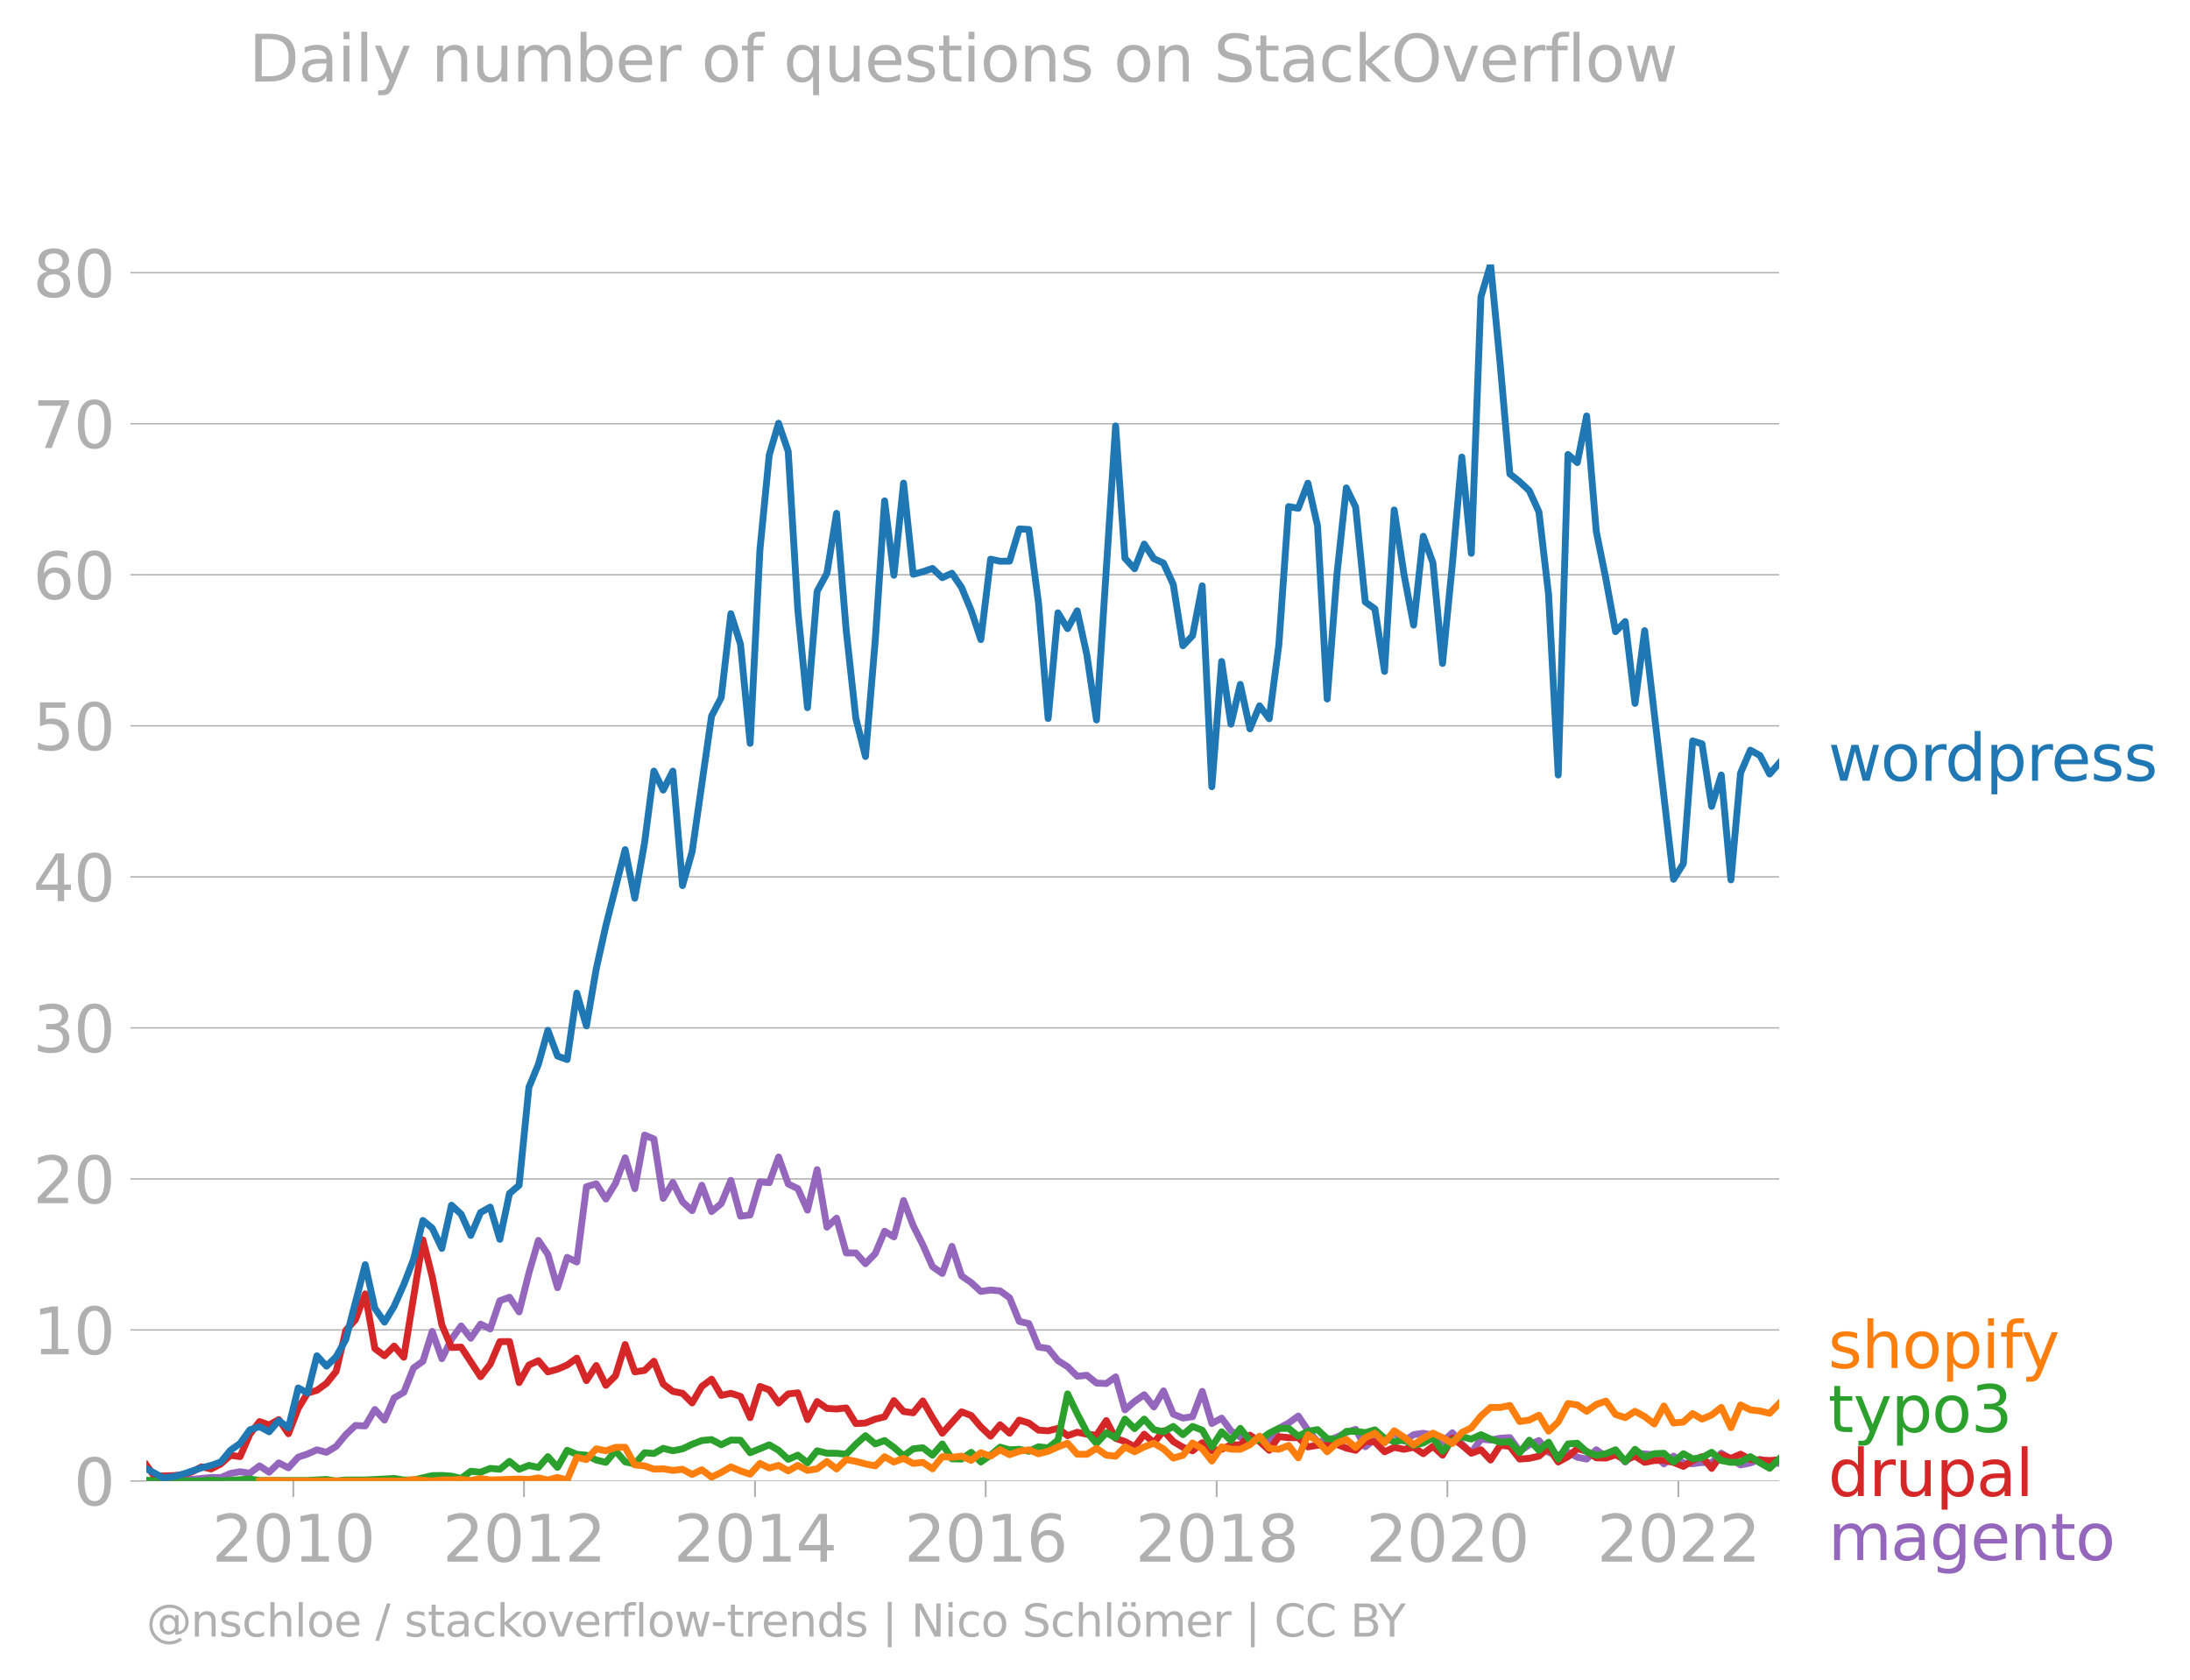 <svg xmlns="http://www.w3.org/2000/svg" xmlns:xlink="http://www.w3.org/1999/xlink" width="638.655" height="489.969" viewBox="0 0 478.991 367.477"><defs><style>*{stroke-linejoin:round;stroke-linecap:butt}</style></defs><g id="figure_1"><path id="patch_1" d="M0 367.477h478.991V0H0v367.477z" style="fill:none"/><g id="axes_1"><path id="patch_2" d="M32.015 323.95h357.12V57.838H32.015V323.95z" style="fill:none"/><g id="matplotlib.axis_1"><g id="xtick_1"><g id="line2d_1"><defs><path id="ma25eb2df74" d="M0 0v3.5" style="stroke:#b0b0b0;stroke-width:.4"/></defs><use xlink:href="#ma25eb2df74" x="64.154" y="323.95" style="fill:#b0b0b0;stroke:#b0b0b0;stroke-width:.4"/></g><g id="text_1" style="fill:#b0b0b0" transform="matrix(.14 0 0 -.14 46.339 341.588)"><defs><path id="DejaVuSans-32" d="M1228 531h2203V0H469v531q359 372 979 998 621 627 780 809 303 340 423 576 121 236 121 464 0 372-261 606-261 235-680 235-297 0-627-103-329-103-704-313v638q381 153 712 231 332 78 607 78 725 0 1156-363 431-362 431-968 0-288-108-546-107-257-392-607-78-91-497-524-418-433-1181-1211z" transform="scale(.016)"/><path id="DejaVuSans-30" d="M2034 4250q-487 0-733-480-245-479-245-1442 0-959 245-1439 246-480 733-480 491 0 736 480 246 480 246 1439 0 963-246 1442-245 480-736 480zm0 500q785 0 1199-621 414-620 414-1801 0-1178-414-1799Q2819-91 2034-91q-784 0-1198 620-414 621-414 1799 0 1181 414 1801 414 621 1198 621z" transform="scale(.016)"/><path id="DejaVuSans-31" d="M794 531h1031v3560L703 3866v575l1116 225h631V531h1031V0H794v531z" transform="scale(.016)"/></defs><use xlink:href="#DejaVuSans-32"/><use xlink:href="#DejaVuSans-30" x="63.623"/><use xlink:href="#DejaVuSans-31" x="127.246"/><use xlink:href="#DejaVuSans-30" x="190.869"/></g></g><g id="xtick_2"><use xlink:href="#ma25eb2df74" id="line2d_2" x="114.608" y="323.95" style="fill:#b0b0b0;stroke:#b0b0b0;stroke-width:.4"/><g id="text_2" style="fill:#b0b0b0" transform="matrix(.14 0 0 -.14 96.793 341.588)"><use xlink:href="#DejaVuSans-32"/><use xlink:href="#DejaVuSans-30" x="63.623"/><use xlink:href="#DejaVuSans-31" x="127.246"/><use xlink:href="#DejaVuSans-32" x="190.869"/></g></g><g id="xtick_3"><use xlink:href="#ma25eb2df74" id="line2d_3" x="165.132" y="323.95" style="fill:#b0b0b0;stroke:#b0b0b0;stroke-width:.4"/><g id="text_3" style="fill:#b0b0b0" transform="matrix(.14 0 0 -.14 147.317 341.588)"><defs><path id="DejaVuSans-34" d="M2419 4116 825 1625h1594v2491zm-166 550h794V1625h666v-525h-666V0h-628v1100H313v609l1940 2957z" transform="scale(.016)"/></defs><use xlink:href="#DejaVuSans-32"/><use xlink:href="#DejaVuSans-30" x="63.623"/><use xlink:href="#DejaVuSans-31" x="127.246"/><use xlink:href="#DejaVuSans-34" x="190.869"/></g></g><g id="xtick_4"><use xlink:href="#ma25eb2df74" id="line2d_4" x="215.586" y="323.95" style="fill:#b0b0b0;stroke:#b0b0b0;stroke-width:.4"/><g id="text_4" style="fill:#b0b0b0" transform="matrix(.14 0 0 -.14 197.77 341.588)"><defs><path id="DejaVuSans-36" d="M2113 2584q-425 0-674-291-248-290-248-796 0-503 248-796 249-292 674-292t673 292q248 293 248 796 0 506-248 796-248 291-673 291zm1253 1979v-575q-238 112-480 171-242 60-480 60-625 0-955-422-329-422-376-1275 184 272 462 417 279 145 613 145 703 0 1111-427 408-426 408-1160 0-719-425-1154Q2819-91 2113-91q-810 0-1238 620-428 621-428 1799 0 1106 525 1764t1409 658q238 0 480-47t505-140z" transform="scale(.016)"/></defs><use xlink:href="#DejaVuSans-32"/><use xlink:href="#DejaVuSans-30" x="63.623"/><use xlink:href="#DejaVuSans-31" x="127.246"/><use xlink:href="#DejaVuSans-36" x="190.869"/></g></g><g id="xtick_5"><use xlink:href="#ma25eb2df74" id="line2d_5" x="266.109" y="323.95" style="fill:#b0b0b0;stroke:#b0b0b0;stroke-width:.4"/><g id="text_5" style="fill:#b0b0b0" transform="matrix(.14 0 0 -.14 248.294 341.588)"><defs><path id="DejaVuSans-38" d="M2034 2216q-450 0-708-241-257-241-257-662 0-422 257-663 258-241 708-241t709 242q260 243 260 662 0 421-258 662-257 241-711 241zm-631 268q-406 100-633 378-226 279-226 679 0 559 398 884 399 325 1092 325 697 0 1094-325t397-884q0-400-227-679-226-278-629-378 456-106 710-416 255-309 255-755 0-679-414-1042Q2806-91 2034-91q-771 0-1186 362-414 363-414 1042 0 446 256 755 257 310 713 416zm-231 997q0-362 226-565 227-203 636-203 407 0 636 203 230 203 230 565 0 363-230 566-229 203-636 203-409 0-636-203-226-203-226-566z" transform="scale(.016)"/></defs><use xlink:href="#DejaVuSans-32"/><use xlink:href="#DejaVuSans-30" x="63.623"/><use xlink:href="#DejaVuSans-31" x="127.246"/><use xlink:href="#DejaVuSans-38" x="190.869"/></g></g><g id="xtick_6"><use xlink:href="#ma25eb2df74" id="line2d_6" x="316.564" y="323.95" style="fill:#b0b0b0;stroke:#b0b0b0;stroke-width:.4"/><g id="text_6" style="fill:#b0b0b0" transform="matrix(.14 0 0 -.14 298.749 341.588)"><use xlink:href="#DejaVuSans-32"/><use xlink:href="#DejaVuSans-30" x="63.623"/><use xlink:href="#DejaVuSans-32" x="127.246"/><use xlink:href="#DejaVuSans-30" x="190.869"/></g></g><g id="xtick_7"><use xlink:href="#ma25eb2df74" id="line2d_7" x="367.087" y="323.95" style="fill:#b0b0b0;stroke:#b0b0b0;stroke-width:.4"/><g id="text_7" style="fill:#b0b0b0" transform="matrix(.14 0 0 -.14 349.272 341.588)"><use xlink:href="#DejaVuSans-32"/><use xlink:href="#DejaVuSans-30" x="63.623"/><use xlink:href="#DejaVuSans-32" x="127.246"/><use xlink:href="#DejaVuSans-32" x="190.869"/></g></g></g><g id="matplotlib.axis_2"><g id="ytick_1"><path id="line2d_8" d="M32.015 323.95h357.12" clip-path="url(#p509a396890)" style="fill:none;stroke:#b0b0b0;stroke-width:.3;stroke-linecap:square"/><g id="line2d_9"><defs><path id="mf4a49239b5" d="M0 0h-3.5" style="stroke:#b0b0b0;stroke-width:.3"/></defs><use xlink:href="#mf4a49239b5" x="32.015" y="323.95" style="fill:#b0b0b0;stroke:#b0b0b0;stroke-width:.3"/></g><use xlink:href="#DejaVuSans-30" id="text_8" style="fill:#b0b0b0" transform="matrix(.14 0 0 -.14 16.108 329.269)"/></g><g id="ytick_2"><path id="line2d_10" d="M32.015 290.912h357.12" clip-path="url(#p509a396890)" style="fill:none;stroke:#b0b0b0;stroke-width:.3;stroke-linecap:square"/><use xlink:href="#mf4a49239b5" id="line2d_11" x="32.015" y="290.912" style="fill:#b0b0b0;stroke:#b0b0b0;stroke-width:.3"/><g id="text_9" style="fill:#b0b0b0" transform="matrix(.14 0 0 -.14 7.2 296.231)"><use xlink:href="#DejaVuSans-31"/><use xlink:href="#DejaVuSans-30" x="63.623"/></g></g><g id="ytick_3"><path id="line2d_12" d="M32.015 257.875h357.12" clip-path="url(#p509a396890)" style="fill:none;stroke:#b0b0b0;stroke-width:.3;stroke-linecap:square"/><use xlink:href="#mf4a49239b5" id="line2d_13" x="32.015" y="257.875" style="fill:#b0b0b0;stroke:#b0b0b0;stroke-width:.3"/><g id="text_10" style="fill:#b0b0b0" transform="matrix(.14 0 0 -.14 7.2 263.194)"><use xlink:href="#DejaVuSans-32"/><use xlink:href="#DejaVuSans-30" x="63.623"/></g></g><g id="ytick_4"><path id="line2d_14" d="M32.015 224.837h357.12" clip-path="url(#p509a396890)" style="fill:none;stroke:#b0b0b0;stroke-width:.3;stroke-linecap:square"/><use xlink:href="#mf4a49239b5" id="line2d_15" x="32.015" y="224.837" style="fill:#b0b0b0;stroke:#b0b0b0;stroke-width:.3"/><g id="text_11" style="fill:#b0b0b0" transform="matrix(.14 0 0 -.14 7.2 230.156)"><defs><path id="DejaVuSans-33" d="M2597 2516q453-97 707-404 255-306 255-756 0-690-475-1069Q2609-91 1734-91q-293 0-604 58T488 141v609q262-153 574-231 313-78 654-78 593 0 904 234t311 681q0 413-289 645-289 233-804 233h-544v519h569q465 0 712 186t247 536q0 359-255 551-254 193-729 193-260 0-557-57-297-56-653-174v562q360 100 674 150t592 50q719 0 1137-327 419-326 419-882 0-388-222-655t-631-370z" transform="scale(.016)"/></defs><use xlink:href="#DejaVuSans-33"/><use xlink:href="#DejaVuSans-30" x="63.623"/></g></g><g id="ytick_5"><path id="line2d_16" d="M32.015 191.8h357.12" clip-path="url(#p509a396890)" style="fill:none;stroke:#b0b0b0;stroke-width:.3;stroke-linecap:square"/><use xlink:href="#mf4a49239b5" id="line2d_17" x="32.015" y="191.8" style="fill:#b0b0b0;stroke:#b0b0b0;stroke-width:.3"/><g id="text_12" style="fill:#b0b0b0" transform="matrix(.14 0 0 -.14 7.2 197.119)"><use xlink:href="#DejaVuSans-34"/><use xlink:href="#DejaVuSans-30" x="63.623"/></g></g><g id="ytick_6"><path id="line2d_18" d="M32.015 158.762h357.12" clip-path="url(#p509a396890)" style="fill:none;stroke:#b0b0b0;stroke-width:.3;stroke-linecap:square"/><use xlink:href="#mf4a49239b5" id="line2d_19" x="32.015" y="158.762" style="fill:#b0b0b0;stroke:#b0b0b0;stroke-width:.3"/><g id="text_13" style="fill:#b0b0b0" transform="matrix(.14 0 0 -.14 7.2 164.081)"><defs><path id="DejaVuSans-35" d="M691 4666h2478v-532H1269V2991q137 47 274 70 138 23 276 23 781 0 1237-428 457-428 457-1159 0-753-469-1171Q2575-91 1722-91q-294 0-599 50Q819 9 494 109v635q281-153 581-228t634-75q541 0 856 284 316 284 316 772 0 487-316 771-315 285-856 285-253 0-505-56-251-56-513-175v2344z" transform="scale(.016)"/></defs><use xlink:href="#DejaVuSans-35"/><use xlink:href="#DejaVuSans-30" x="63.623"/></g></g><g id="ytick_7"><path id="line2d_20" d="M32.015 125.725h357.12" clip-path="url(#p509a396890)" style="fill:none;stroke:#b0b0b0;stroke-width:.3;stroke-linecap:square"/><use xlink:href="#mf4a49239b5" id="line2d_21" x="32.015" y="125.725" style="fill:#b0b0b0;stroke:#b0b0b0;stroke-width:.3"/><g id="text_14" style="fill:#b0b0b0" transform="matrix(.14 0 0 -.14 7.2 131.044)"><use xlink:href="#DejaVuSans-36"/><use xlink:href="#DejaVuSans-30" x="63.623"/></g></g><g id="ytick_8"><path id="line2d_22" d="M32.015 92.687h357.12" clip-path="url(#p509a396890)" style="fill:none;stroke:#b0b0b0;stroke-width:.3;stroke-linecap:square"/><use xlink:href="#mf4a49239b5" id="line2d_23" x="32.015" y="92.687" style="fill:#b0b0b0;stroke:#b0b0b0;stroke-width:.3"/><g id="text_15" style="fill:#b0b0b0" transform="matrix(.14 0 0 -.14 7.2 98.006)"><defs><path id="DejaVuSans-37" d="M525 4666h3000v-269L1831 0h-659l1594 4134H525v532z" transform="scale(.016)"/></defs><use xlink:href="#DejaVuSans-37"/><use xlink:href="#DejaVuSans-30" x="63.623"/></g></g><g id="ytick_9"><path id="line2d_24" d="M32.015 59.65h357.12" clip-path="url(#p509a396890)" style="fill:none;stroke:#b0b0b0;stroke-width:.3;stroke-linecap:square"/><use xlink:href="#mf4a49239b5" id="line2d_25" x="32.015" y="59.65" style="fill:#b0b0b0;stroke:#b0b0b0;stroke-width:.3"/><g id="text_16" style="fill:#b0b0b0" transform="matrix(.14 0 0 -.14 7.2 64.968)"><use xlink:href="#DejaVuSans-38"/><use xlink:href="#DejaVuSans-30" x="63.623"/></g></g></g><path id="line2d_26" d="m32.015 323.95 1.624-.107 2.108-.003 4.25-.53 2.04.286 4.147-.417 2.108.025 2.108-.906 2.108-.373 2.142.32 2.108-1.599 2.108 1.386 2.108-2.047 2.108 1.087 2.143-2.344 2.039-.678 2.039-.92 2.108.543 2.108-1.29 2.108-2.565 2.108-2.017 2.143.106 2.108-3.595 2.108 2.316 2.108-4.849 2.108-1.225 2.142-5.33 2.04-1.468 2.038-6.524 2.108 5.957 2.108-4.252 2.108-2.906 2.108 2.693 2.143-3.09 2.108 1.058 2.108-6.174 2.108-.764 2.108 3.215 2.142-8.526 2.074-7.125 2.073 3.076 2.108 7.268 2.108-6.63 2.108 1.013 2.108-16.465 2.143-.64 2.108 3.34 2.108-3.446 2.108-5.585 2.108 6.757 2.143-11.723 2.039.86 2.038 12.995 2.108-3.492 2.109 4.238 2.108 1.929 2.108-5.553 2.142 5.755 2.108-1.744 2.108-5.077 2.108 7.83 2.108-.263 2.143-7.247 2.039.187 2.039-5.622 2.108 5.897 2.108 1.03 2.108 4.697 2.108-8.853 2.142 12.575 2.108-1.96 2.108 7.609 2.108-.01 2.108 2.354 2.143-2.238 2.039-4.86 2.039 1.237 2.108-7.947 2.108 5.496 2.108 4.195 2.108 4.757 2.142 1.492 2.109-5.918 2.108 6.45 2.108 1.479 2.108 1.932 2.142-.32 2.074.195 2.073 1.51 2.108 5.162 2.108.487 2.108 5.13 2.108.305 2.143 2.664 2.108 1.325 2.108 2.086 2.108-.213 2.108 1.705 2.142.106 2.04-1.457 2.038 7.212 2.108-1.84 2.108-1.464 2.108 2.675 2.108-3.527 2.143 5.115 2.108.835 2.108-.302 2.108-5.534 2.108 7.026 2.143-1.172 2.039 2.775 2.038 1.381 2.108.562 4.217.11 2.108-2.59 2.142-1.172 2.108-1.524 2.108 3.122 2.108 2.494 2.108-.256 2.143-.746 2.039-1.027 2.039-.678 2.108 3.808 2.108-1.676 2.108.685 2.108-2.177 2.142 1.918 2.108-1.393 2.108-.312 2.108.422 2.108 1.496 2.143-2.025 2.073 2.462 2.074 1.908 2.108-2.96 2.108.189 2.108-.409 2.108-.124 2.143 2.984 2.108-1.428 2.108-.917 2.108 2.569 2.108.628 2.142-.639 2.04 1.096 2.038.396 2.108-2.032 2.108 1.5 2.108-1.17 2.108 2.341 2.143-1.918 4.216.32 2.108 2.01 2.108-1.69 2.142 1.492 2.04.167 2.038-.274 2.108.085 2.108-2.11 4.216 2.558 2.143-.426 2.108-.793 2.108.686 2.108.195h0" clip-path="url(#p509a396890)" style="fill:none;stroke:#9467bd;stroke-width:1.5;stroke-linecap:square"/><path id="line2d_27" d="m32.015 320.44 1.624 2.338 2.108.07 2.108-.07 2.143-.214 2.039-.62 2.039-1.085 2.108.448 2.108-1.087 2.108-1.887 2.108.288 2.142-4.902 2.108-2.764 2.108.739 2.108-1.18 2.108 3.098 2.143-5.542 2.039-3.353 2.039-.59 2.108-1.541 2.108-2.615 2.108-8.949 2.108-2.348 2.143-5.648 2.108 11.96 2.108 1.575 2.108-2.125 2.108 2.444 4.181-25.672 2.039 8.088 2.108 10.515 2.108 4.938 2.108-.092 4.25 6.486 2.109-2.742 2.108-4.931 2.108-.025 2.108 8.977 2.142-3.836 2.074-.952 2.073 2.444 2.108-.576 2.108-.916 2.108-1.507 2.108 4.917 2.143-3.304 2.108 4.334 2.108-2.096 2.108-6.824 2.108 5.972 2.143-.32 2.039-2.002 2.038 4.986 2.108 1.606 2.109.419 2.108 2.113 2.108-3.605 2.142-1.599 2.108 3.553 2.108-.462 2.108.682 2.108 4.646 2.143-6.82 2.039.734 2.039 2.89 2.108-2 2.108-.239 2.108 5.855 2.108-3.937 2.142 1.492 2.108.132 2.108-.238 2.108 3.432 2.108-.128 2.143-.853 2.039-.506 2.039-3.544 2.108 2.388 2.108.277 2.108-2.59 2.108 3.655 2.142 3.41 4.217-4.689 2.108.818 2.108 2.486 2.142 2.025 2.074-2.499 2.073 1.86 2.108-2.881 2.108.643 2.108 1.56 2.108.145 2.143-.533 2.108 1.599 2.108-.746 2.108.415 2.108.224 2.142-3.197 2.04 3.894 2.038.688 2.108 1.144 2.108-2.742 2.108 1.861 2.108-2.607 2.143 2.344 2.108 1.254 2.108.771 2.108-1.762 2.108 1.762 2.143-.32 2.039-.978 2.038.02 2.108-2.136 2.108 1.39 2.109 1.914 2.108-2.98 2.142.213 2.108.014 2.108 2.01 2.108-.358 2.108.039 2.143-.213 2.039.795 2.039.484 2.108-1.986 2.108.174 2.108 2.139 2.108-.967 2.142.427 2.108-.452 2.108 1.41 2.108-1.63 2.108 1.95 2.143-3.73 2.073 1.518 2.074 1.786 2.108-.753 2.108 2.245 2.108-3.236 2.108.252 2.143 2.771 2.108-.16 2.108-.48 2.108-1.832 2.108 3.111 2.142-1.172 2.04-1.75 2.038.578 2.108 1.435 2.108.057 2.108-.718 2.108 1.144 2.143-.852 2.108 1.36 2.108-.401 2.108-.04 2.108.466 2.142.853 2.04-1.287 2.038-.845 2.108 2.576 2.108-3.002 2.108.8 2.108-.907 2.143 1.173 4.216.213 2.108-.15h0" clip-path="url(#p509a396890)" style="fill:none;stroke:#d62728;stroke-width:1.5;stroke-linecap:square"/><path id="line2d_28" d="m32.015 323.743 1.624.207 2.108-.11 2.108.11h6.22l2.109-.22 2.108.22 6.358-.426 2.108.316 10.506-.008 4.147-.213 2.108.33 2.108-.22 4.25.008 6.325-.338 2.108.338h2.142l4.078-.96 2.108-.039 2.108.146 2.108.515 2.108-1.58 2.143.213 2.108-.835 2.108.195 2.108-1.737 2.108 1.737 2.142-.853 2.074.449 2.073-2.367 2.108 2.355 2.108-3.74 2.108.877 2.108.188 2.143 1.066 2.108.508 2.108-2.533 2.108 2.423 2.108.455 2.143-2.451 2.039.163 2.038-1.123 2.108.533 2.109-.426 2.108-1.005 2.108-.807 2.142-.213 2.108 1.13 2.108-1.023 2.108.032 2.108 2.739 4.182-1.725 2.039 1.192 2.108 1.978 2.108-.913 2.108 1.684 2.108-2.643 2.142.533 2.108.018 2.108.195 2.108-2.177 2.108-1.872 2.143 1.811 2.039-.75 2.039 1.496 2.108 1.848 2.108-1.528 2.108-.234 2.108 1.62 2.142-2.452 2.109 3.254 2.108.05 2.108-1.481 2.108 2.12 2.142-1.492 2.074-1.756 2.073.584 2.108-.117 2.108.437 2.108-.988 2.108.242 2.143-1.705 2.108-10.1 2.108 4.345 2.108 4.025 2.108 2.476 2.142-2.345 2.04 1.112 2.038-4.096 2.108 2.082 2.108-2.082 2.108 2.302 2.108.469 2.143-1.172 2.108 1.804 2.108-1.804 2.108.813 2.108 3.663 2.143-3.304 2.039 1.914 2.038-2.66 2.108 2.7 2.108-.142 2.109-1.51 2.108-1.048h2.142l2.108 1.709 2.108-1.07 2.108-.362 2.108 1.961 2.143.213 2.039-1.796 2.039-.016 2.108.299 2.108-.618 2.108 1.83 2.108.727 2.142-.32 2.108 1.134 2.108-.494 2.108-1.158 2.108 2.97 2.143-2.345 2.073-.838 2.074.519 2.108-.967 2.108.967 2.108.685 2.108-.153 2.143 2.452 2.108-2.74 2.108 2.207 2.108-1.766 2.108 3.684 2.142-3.304 2.04-.16 2.038 1.865 2.108.778 2.108-.351 2.108-.86 2.108 2.565 2.143-2.664 2.108 1.75 2.108-.791 2.108-.09 2.108 1.901 2.142-1.811 2.04 1.13 2.038-.278 2.108-1.161 2.108 1.8 2.108.402 2.108-.082 2.143-1.172 2.108 1.364 2.108 1.194 2.108-2.075h0" clip-path="url(#p509a396890)" style="fill:none;stroke:#2ca02c;stroke-width:1.5;stroke-linecap:square"/><g id="text_17" style="fill:#1f77b4" transform="matrix(.14 0 0 -.14 399.849 170.775)"><defs><path id="DejaVuSans-77" d="M269 3500h575l719-2731 715 2731h678l719-2731 716 2731h575L4050 0h-678l-753 2869L1863 0h-679L269 3500z" transform="scale(.016)"/><path id="DejaVuSans-6f" d="M1959 3097q-462 0-731-361t-269-989q0-628 267-989 268-361 733-361 460 0 728 362 269 363 269 988 0 622-269 986-268 364-728 364zm0 487q750 0 1178-488 429-487 429-1349 0-859-429-1349Q2709-91 1959-91q-753 0-1180 489-426 490-426 1349 0 862 426 1349 427 488 1180 488z" transform="scale(.016)"/><path id="DejaVuSans-72" d="M2631 2963q-97 56-211 82-114 27-251 27-488 0-749-317t-261-911V0H581v3500h578v-544q182 319 472 473 291 155 707 155 59 0 131-8 72-7 159-23l3-590z" transform="scale(.016)"/><path id="DejaVuSans-64" d="M2906 2969v1894h575V0h-575v525q-181-312-458-464-276-152-664-152-634 0-1033 506-398 507-398 1332t398 1331q399 506 1033 506 388 0 664-152 277-151 458-463zM947 1747q0-634 261-995t717-361q456 0 718 361 263 361 263 995t-263 995q-262 361-718 361t-717-361q-261-361-261-995z" transform="scale(.016)"/><path id="DejaVuSans-70" d="M1159 525v-1856H581v4831h578v-531q182 312 458 463 277 152 661 152 638 0 1036-506 399-506 399-1331T3314 415Q2916-91 2278-91q-384 0-661 152-276 152-458 464zm1957 1222q0 634-261 995t-717 361q-457 0-718-361t-261-995q0-634 261-995t718-361q456 0 717 361t261 995z" transform="scale(.016)"/><path id="DejaVuSans-65" d="M3597 1894v-281H953q38-594 358-905t892-311q331 0 642 81t618 244V178Q3153 47 2828-22t-659-69q-838 0-1327 487-489 488-489 1320 0 859 464 1363 464 505 1252 505 706 0 1117-455 411-454 411-1235zm-575 169q-6 471-264 752-258 282-683 282-481 0-770-272t-333-766l2050 4z" transform="scale(.016)"/><path id="DejaVuSans-73" d="M2834 3397v-544q-243 125-506 187-262 63-544 63-428 0-642-131t-214-394q0-200 153-314t616-217l197-44q612-131 870-370t258-667q0-488-386-773Q2250-91 1575-91q-281 0-586 55T347 128v594q319-166 628-249 309-82 613-82 406 0 624 139 219 139 219 392 0 234-158 359-157 125-692 241l-200 47q-534 112-772 345-237 233-237 639 0 494 350 762 350 269 994 269 318 0 599-47 282-46 519-140z" transform="scale(.016)"/></defs><use xlink:href="#DejaVuSans-77"/><use xlink:href="#DejaVuSans-6f" x="81.787"/><use xlink:href="#DejaVuSans-72" x="142.969"/><use xlink:href="#DejaVuSans-64" x="182.332"/><use xlink:href="#DejaVuSans-70" x="245.809"/><use xlink:href="#DejaVuSans-72" x="309.285"/><use xlink:href="#DejaVuSans-65" x="348.148"/><use xlink:href="#DejaVuSans-73" x="409.672"/><use xlink:href="#DejaVuSans-73" x="461.771"/></g><g id="text_18" style="fill:#ff7f0e" transform="matrix(.14 0 0 -.14 399.849 299.242)"><defs><path id="DejaVuSans-68" d="M3513 2113V0h-575v2094q0 497-194 743-194 247-581 247-466 0-735-297-269-296-269-809V0H581v4863h578V2956q207 316 486 472 280 156 646 156 603 0 912-373 310-373 310-1098z" transform="scale(.016)"/><path id="DejaVuSans-69" d="M603 3500h575V0H603v3500zm0 1363h575v-729H603v729z" transform="scale(.016)"/><path id="DejaVuSans-66" d="M2375 4863v-479h-550q-309 0-430-125-120-125-120-450v-309h947v-447h-947V0H697v3053H147v447h550v244q0 584 272 851 272 268 862 268h544z" transform="scale(.016)"/><path id="DejaVuSans-79" d="M2059-325q-243-625-475-815-231-191-618-191H506v481h338q237 0 368 113 132 112 291 531l103 262L191 3500h609L1894 763l1094 2737h609L2059-325z" transform="scale(.016)"/></defs><use xlink:href="#DejaVuSans-73"/><use xlink:href="#DejaVuSans-68" x="52.1"/><use xlink:href="#DejaVuSans-6f" x="115.479"/><use xlink:href="#DejaVuSans-70" x="176.66"/><use xlink:href="#DejaVuSans-69" x="240.137"/><use xlink:href="#DejaVuSans-66" x="267.92"/><use xlink:href="#DejaVuSans-79" x="301.375"/></g><g id="text_19" style="fill:#2ca02c" transform="matrix(.14 0 0 -.14 399.849 313.242)"><defs><path id="DejaVuSans-74" d="M1172 4494v-994h1184v-447H1172V1153q0-428 117-550t477-122h590V0h-590q-666 0-919 248-253 249-253 905v1900H172v447h422v994h578z" transform="scale(.016)"/></defs><use xlink:href="#DejaVuSans-74"/><use xlink:href="#DejaVuSans-79" x="39.209"/><use xlink:href="#DejaVuSans-70" x="98.389"/><use xlink:href="#DejaVuSans-6f" x="161.865"/><use xlink:href="#DejaVuSans-33" x="223.047"/></g><g id="text_20" style="fill:#d62728" transform="matrix(.14 0 0 -.14 399.849 327.242)"><defs><path id="DejaVuSans-75" d="M544 1381v2119h575V1403q0-497 193-746 194-248 582-248 465 0 735 297 271 297 271 810v1984h575V0h-575v538q-209-319-486-474-276-155-642-155-603 0-916 375-312 375-312 1097zm1447 2203z" transform="scale(.016)"/><path id="DejaVuSans-61" d="M2194 1759q-697 0-966-159t-269-544q0-306 202-486 202-179 548-179 479 0 768 339t289 901v128h-572zm1147 238V0h-575v531q-197-318-491-470T1556-91q-537 0-855 302-317 302-317 808 0 590 395 890 396 300 1180 300h807v57q0 397-261 614t-733 217q-300 0-585-72-284-72-546-216v532q315 122 612 182 297 61 578 61 760 0 1135-394 375-393 375-1193z" transform="scale(.016)"/><path id="DejaVuSans-6c" d="M603 4863h575V0H603v4863z" transform="scale(.016)"/></defs><use xlink:href="#DejaVuSans-64"/><use xlink:href="#DejaVuSans-72" x="63.477"/><use xlink:href="#DejaVuSans-75" x="104.59"/><use xlink:href="#DejaVuSans-70" x="167.969"/><use xlink:href="#DejaVuSans-61" x="231.445"/><use xlink:href="#DejaVuSans-6c" x="292.725"/></g><g id="text_21" style="fill:#9467bd" transform="matrix(.14 0 0 -.14 399.849 341.242)"><defs><path id="DejaVuSans-6d" d="M3328 2828q216 388 516 572t706 184q547 0 844-383 297-382 297-1088V0h-578v2094q0 503-179 746-178 244-543 244-447 0-707-297-259-296-259-809V0h-578v2094q0 506-178 748t-550 242q-441 0-701-298-259-298-259-808V0H581v3500h578v-544q197 322 472 475t653 153q382 0 649-194 267-193 395-562z" transform="scale(.016)"/><path id="DejaVuSans-67" d="M2906 1791q0 625-258 968-257 344-723 344-462 0-720-344-258-343-258-968 0-622 258-966t720-344q466 0 723 344 258 344 258 966zm575-1357q0-893-397-1329-396-436-1215-436-303 0-572 45t-522 139v559q253-137 500-202 247-66 503-66 566 0 847 295t281 892v285q-178-310-456-463T1784 0Q1141 0 747 490 353 981 353 1791q0 812 394 1302 394 491 1037 491 388 0 666-153t456-462v531h575V434z" transform="scale(.016)"/><path id="DejaVuSans-6e" d="M3513 2113V0h-575v2094q0 497-194 743-194 247-581 247-466 0-735-297-269-296-269-809V0H581v3500h578v-544q207 316 486 472 280 156 646 156 603 0 912-373 310-373 310-1098z" transform="scale(.016)"/></defs><use xlink:href="#DejaVuSans-6d"/><use xlink:href="#DejaVuSans-61" x="97.412"/><use xlink:href="#DejaVuSans-67" x="158.691"/><use xlink:href="#DejaVuSans-65" x="222.168"/><use xlink:href="#DejaVuSans-6e" x="283.691"/><use xlink:href="#DejaVuSans-74" x="347.07"/><use xlink:href="#DejaVuSans-6f" x="386.279"/></g><g id="text_22" style="fill:#b0b0b0" transform="matrix(.097 0 0 -.097 32.015 357.986)"><defs><path id="DejaVuSans-40" d="M2381 1678q0-447 222-702 222-254 610-254 384 0 604 256 221 256 221 700 0 438-225 695-225 258-607 258-378 0-602-256-223-256-223-697zm1703-934q-187-241-429-355t-564-114q-538 0-874 389t-336 1014q0 625 337 1015 338 391 873 391 322 0 565-117 244-117 428-354v409h447V722q457 69 714 417 258 349 258 902 0 334-99 628-98 294-298 544-325 409-792 626t-1017 217q-384 0-738-102-353-101-653-301-490-319-767-836-276-517-276-1120 0-497 179-932 180-434 521-765 328-325 759-495 431-171 922-171 403 0 792 136t714 389l281-347q-390-303-851-464t-936-161q-578 0-1091 205-512 205-912 595Q841 78 631 592q-209 514-209 1105 0 569 212 1084 213 516 607 907 403 396 931 607t1119 211q662 0 1229-272 568-271 952-771 234-307 357-666 124-359 124-744 0-822-497-1297T4084 263v481z" transform="scale(.016)"/><path id="DejaVuSans-63" d="M3122 3366v-538q-244 135-489 202t-495 67q-560 0-870-355-309-354-309-995t309-996q310-354 870-354 250 0 495 67t489 202V134Q2881 22 2623-34q-257-57-548-57-791 0-1257 497-465 497-465 1341 0 856 470 1346 471 491 1290 491 265 0 518-55 253-54 491-163z" transform="scale(.016)"/><path id="DejaVuSans-2f" d="M1625 4666h531L531-594H0l1625 5260z" transform="scale(.016)"/><path id="DejaVuSans-6b" d="M581 4863h578V1991l1716 1509h734L1753 1863 3688 0h-750L1159 1709V0H581v4863z" transform="scale(.016)"/><path id="DejaVuSans-76" d="M191 3500h609L1894 563l1094 2937h609L2284 0h-781L191 3500z" transform="scale(.016)"/><path id="DejaVuSans-2d" d="M313 2009h1684v-512H313v512z" transform="scale(.016)"/><path id="DejaVuSans-7c" d="M1344 4891v-6400H813v6400h531z" transform="scale(.016)"/><path id="DejaVuSans-4e" d="M628 4666h850L3547 763v3903h612V0h-850L1241 3903V0H628v4666z" transform="scale(.016)"/><path id="DejaVuSans-53" d="M3425 4513v-616q-359 172-678 256-319 85-616 85-515 0-795-200t-280-569q0-310 186-468 186-157 705-254l381-78q706-135 1042-474t336-907q0-679-455-1029Q2797-91 1919-91q-331 0-705 75-373 75-773 222v650q384-215 753-325 369-109 725-109 540 0 834 212 294 213 294 607 0 343-211 537t-692 291l-385 75q-706 140-1022 440-315 300-315 835 0 619 436 975t1201 356q329 0 669-60 341-59 697-177z" transform="scale(.016)"/><path id="DejaVuSans-f6" d="M1959 3097q-462 0-731-361t-269-989q0-628 267-989 268-361 733-361 460 0 728 362 269 363 269 988 0 622-269 986-268 364-728 364zm0 487q750 0 1178-488 429-487 429-1349 0-859-429-1349Q2709-91 1959-91q-753 0-1180 489-426 490-426 1349 0 862 426 1349 427 488 1180 488zm295 1266h634v-631h-634v631zm-1222 0h634v-631h-634v631z" transform="scale(.016)"/><path id="DejaVuSans-43" d="M4122 4306v-665q-319 297-680 443-361 147-767 147-800 0-1225-489t-425-1414q0-922 425-1411t1225-489q406 0 767 147t680 444V359q-331-225-702-338-370-112-782-112-1060 0-1670 648-609 649-609 1771 0 1125 609 1773 610 649 1670 649 418 0 788-111 371-111 696-333z" transform="scale(.016)"/><path id="DejaVuSans-42" d="M1259 2228V519h1013q509 0 754 211 246 211 246 645 0 438-246 645-245 208-754 208H1259zm0 1919V2741h935q462 0 688 173 227 174 227 530 0 353-227 528-226 175-688 175h-935zm-631 519h1613q722 0 1112-300 391-300 391-853 0-429-200-682t-588-315q466-100 724-418 258-317 258-792 0-625-425-966Q3088 0 2303 0H628v4666z" transform="scale(.016)"/><path id="DejaVuSans-59" d="M-13 4666h679l1293-1919 1285 1919h678L2272 2222V0h-634v2222L-13 4666z" transform="scale(.016)"/></defs><use xlink:href="#DejaVuSans-40"/><use xlink:href="#DejaVuSans-6e" x="100"/><use xlink:href="#DejaVuSans-73" x="163.379"/><use xlink:href="#DejaVuSans-63" x="215.479"/><use xlink:href="#DejaVuSans-68" x="270.459"/><use xlink:href="#DejaVuSans-6c" x="333.838"/><use xlink:href="#DejaVuSans-6f" x="361.621"/><use xlink:href="#DejaVuSans-65" x="422.803"/><use xlink:href="#DejaVuSans-20" x="484.326"/><use xlink:href="#DejaVuSans-2f" x="516.113"/><use xlink:href="#DejaVuSans-20" x="549.805"/><use xlink:href="#DejaVuSans-73" x="581.592"/><use xlink:href="#DejaVuSans-74" x="633.691"/><use xlink:href="#DejaVuSans-61" x="672.9"/><use xlink:href="#DejaVuSans-63" x="734.18"/><use xlink:href="#DejaVuSans-6b" x="789.16"/><use xlink:href="#DejaVuSans-6f" x="843.445"/><use xlink:href="#DejaVuSans-76" x="904.627"/><use xlink:href="#DejaVuSans-65" x="963.807"/><use xlink:href="#DejaVuSans-72" x="1025.33"/><use xlink:href="#DejaVuSans-66" x="1066.443"/><use xlink:href="#DejaVuSans-6c" x="1101.648"/><use xlink:href="#DejaVuSans-6f" x="1129.432"/><use xlink:href="#DejaVuSans-77" x="1190.613"/><use xlink:href="#DejaVuSans-2d" x="1272.4"/><use xlink:href="#DejaVuSans-74" x="1308.484"/><use xlink:href="#DejaVuSans-72" x="1347.693"/><use xlink:href="#DejaVuSans-65" x="1386.557"/><use xlink:href="#DejaVuSans-6e" x="1448.08"/><use xlink:href="#DejaVuSans-64" x="1511.459"/><use xlink:href="#DejaVuSans-73" x="1574.936"/><use xlink:href="#DejaVuSans-20" x="1627.035"/><use xlink:href="#DejaVuSans-7c" x="1658.822"/><use xlink:href="#DejaVuSans-20" x="1692.514"/><use xlink:href="#DejaVuSans-4e" x="1724.301"/><use xlink:href="#DejaVuSans-69" x="1799.105"/><use xlink:href="#DejaVuSans-63" x="1826.889"/><use xlink:href="#DejaVuSans-6f" x="1881.869"/><use xlink:href="#DejaVuSans-20" x="1943.051"/><use xlink:href="#DejaVuSans-53" x="1974.838"/><use xlink:href="#DejaVuSans-63" x="2038.314"/><use xlink:href="#DejaVuSans-68" x="2093.295"/><use xlink:href="#DejaVuSans-6c" x="2156.674"/><use xlink:href="#DejaVuSans-f6" x="2184.457"/><use xlink:href="#DejaVuSans-6d" x="2245.639"/><use xlink:href="#DejaVuSans-65" x="2343.051"/><use xlink:href="#DejaVuSans-72" x="2404.574"/><use xlink:href="#DejaVuSans-20" x="2445.688"/><use xlink:href="#DejaVuSans-7c" x="2477.475"/><use xlink:href="#DejaVuSans-20" x="2511.166"/><use xlink:href="#DejaVuSans-43" x="2542.953"/><use xlink:href="#DejaVuSans-43" x="2612.777"/><use xlink:href="#DejaVuSans-20" x="2682.602"/><use xlink:href="#DejaVuSans-42" x="2714.389"/><use xlink:href="#DejaVuSans-59" x="2777.492"/></g><g id="text_23" style="fill:#b0b0b0" transform="matrix(.14 0 0 -.14 54.43 17.838)"><defs><path id="DejaVuSans-44" d="M1259 4147V519h763q966 0 1414 437 448 438 448 1382 0 937-448 1373t-1414 436h-763zm-631 519h1297q1356 0 1990-564 635-564 635-1764 0-1207-638-1773Q3275 0 1925 0H628v4666z" transform="scale(.016)"/><path id="DejaVuSans-62" d="M3116 1747q0 634-261 995t-717 361q-457 0-718-361t-261-995q0-634 261-995t718-361q456 0 717 361t261 995zM1159 2969q182 312 458 463 277 152 661 152 638 0 1036-506 399-506 399-1331T3314 415Q2916-91 2278-91q-384 0-661 152-276 152-458 464V0H581v4863h578V2969z" transform="scale(.016)"/><path id="DejaVuSans-71" d="M947 1747q0-634 261-995t717-361q456 0 718 361 263 361 263 995t-263 995q-262 361-718 361t-717-361q-261-361-261-995zM2906 525q-181-312-458-464-276-152-664-152-634 0-1033 506-398 507-398 1332t398 1331q399 506 1033 506 388 0 664-152 277-151 458-463v531h575v-4831h-575V525z" transform="scale(.016)"/><path id="DejaVuSans-4f" d="M2522 4238q-688 0-1093-513-404-512-404-1397 0-881 404-1394 405-512 1093-512 687 0 1089 512 402 513 402 1394 0 885-402 1397-402 513-1089 513zm0 512q981 0 1568-658 588-658 588-1764 0-1103-588-1761Q3503-91 2522-91q-984 0-1574 656-589 657-589 1763t589 1764q590 658 1574 658z" transform="scale(.016)"/></defs><use xlink:href="#DejaVuSans-44"/><use xlink:href="#DejaVuSans-61" x="77.002"/><use xlink:href="#DejaVuSans-69" x="138.281"/><use xlink:href="#DejaVuSans-6c" x="166.064"/><use xlink:href="#DejaVuSans-79" x="193.848"/><use xlink:href="#DejaVuSans-20" x="253.027"/><use xlink:href="#DejaVuSans-6e" x="284.814"/><use xlink:href="#DejaVuSans-75" x="348.193"/><use xlink:href="#DejaVuSans-6d" x="411.572"/><use xlink:href="#DejaVuSans-62" x="508.984"/><use xlink:href="#DejaVuSans-65" x="572.461"/><use xlink:href="#DejaVuSans-72" x="633.984"/><use xlink:href="#DejaVuSans-20" x="675.098"/><use xlink:href="#DejaVuSans-6f" x="706.885"/><use xlink:href="#DejaVuSans-66" x="768.066"/><use xlink:href="#DejaVuSans-20" x="803.271"/><use xlink:href="#DejaVuSans-71" x="835.059"/><use xlink:href="#DejaVuSans-75" x="898.535"/><use xlink:href="#DejaVuSans-65" x="961.914"/><use xlink:href="#DejaVuSans-73" x="1023.438"/><use xlink:href="#DejaVuSans-74" x="1075.537"/><use xlink:href="#DejaVuSans-69" x="1114.746"/><use xlink:href="#DejaVuSans-6f" x="1142.529"/><use xlink:href="#DejaVuSans-6e" x="1203.711"/><use xlink:href="#DejaVuSans-73" x="1267.09"/><use xlink:href="#DejaVuSans-20" x="1319.189"/><use xlink:href="#DejaVuSans-6f" x="1350.977"/><use xlink:href="#DejaVuSans-6e" x="1412.158"/><use xlink:href="#DejaVuSans-20" x="1475.537"/><use xlink:href="#DejaVuSans-53" x="1507.324"/><use xlink:href="#DejaVuSans-74" x="1570.801"/><use xlink:href="#DejaVuSans-61" x="1610.01"/><use xlink:href="#DejaVuSans-63" x="1671.289"/><use xlink:href="#DejaVuSans-6b" x="1726.27"/><use xlink:href="#DejaVuSans-4f" x="1784.18"/><use xlink:href="#DejaVuSans-76" x="1862.891"/><use xlink:href="#DejaVuSans-65" x="1922.07"/><use xlink:href="#DejaVuSans-72" x="1983.594"/><use xlink:href="#DejaVuSans-66" x="2024.707"/><use xlink:href="#DejaVuSans-6c" x="2059.912"/><use xlink:href="#DejaVuSans-6f" x="2087.695"/><use xlink:href="#DejaVuSans-77" x="2148.877"/></g><path id="line2d_29" d="m56.758 323.95 2.108-.107 4.216.107H88.31l2.142-.32 4.078.32 2.108-.22 2.108.007 2.108-.118 2.108.224 2.143-.426 2.108.313 6.324-.206 2.142.106 2.074-.364 2.073.47 2.108-.557 2.108.558 2.108-4.963 2.108.487 2.143-2.345 2.108.426 2.108-.746 2.108-.025 2.108 3.862 2.143.213 2.039.708 2.038-.069 2.108.352 2.109-.245 2.108 1.126 2.108-1.02 2.142 1.6 2.108-1.02 2.108-1.219 2.108.888 2.108.71 2.143-2.344 2.039 1.005 2.039-.579 2.108 1.208 2.108-1.208 2.108 1.098 2.108-.352 2.142-1.598 2.108 1.62 2.108-2.046 2.108.394 2.108.565 2.143.426 2.039-2.006 2.039 1.153 2.108-.799 2.108 1.12 2.108-.239 2.108 1.41 2.142-2.664 2.109.153 2.108-.26 2.108.92 2.108-1.665 2.142.746 2.074-1.4 2.073 1.08 2.108-.743 2.108-.323 2.108.874 2.108-.554 2.143-.96 2.108-.799 2.108 2.398 2.108.025 2.108-1.304 2.142 1.492 2.04.221 2.038-2.032 2.108 1.073 2.108-1.073 2.108-.8 2.108 1.226 2.143 2.025 2.108-.608 2.108-2.696 2.108 1.265 2.108 2.678 2.143-3.09 2.039.498 2.038.035 2.108-1.002 2.108-1.876 2.109 2.647 2.108.23 2.142-.852 2.108 2.714 2.108-5.059 2.108 1.425 2.108 2.305 2.143-1.918 2.039-.773 2.039 1.732 2.108-2.117 2.108-.973 2.108 2.074 2.108-2.607 2.142 1.385 2.108 1.663 2.108-1.45 2.108-1.083 2.108.977 2.143 1.279 2.073-2.389 2.074-1.022 2.108-2.59 2.108-1.886 2.108.015 2.108-.441 2.143 3.517 2.108-.323 2.108-1.063 2.108 3.485 2.108-1.992 2.142-4.05 2.04.308 2.038 1.397 2.108-1.5 2.108-.738 2.108 2.941 2.108.682 2.143-1.385 2.108 1.144 2.108 1.627 2.108-3.94 2.108 3.727 2.142-.213 2.04-1.854 2.038 1.214 2.108-.892 2.108-1.666 2.108 4.42 2.108-4.953 2.143 1.066 2.108.252 2.108.494 2.108-2.145h0" clip-path="url(#p509a396890)" style="fill:none;stroke:#ff7f0e;stroke-width:1.5;stroke-linecap:square"/><path id="line2d_30" d="m32.015 321.266 3.732 2.023 2.108-.298 2.143-.533 4.078-1.386 2.108-.536 2.108-.743 2.108-2.56 2.108-1.49 2.142-2.983 2.108-.704 2.108 1.13 2.108-2.451 2.108 1.598 2.143-8.739 2.039 1.123 2.039-8.156 2.108 2.28 2.108-2.067 2.108-3.77 4.25-16.372 2.109 9.545 2.108 3.03 2.108-3.47L88.31 281l2.142-5.542 2.04-8.499 2.038 1.679 2.108 4.433 2.108-9.442 2.108 1.954 2.108 4.653 2.143-5.009 2.108-1.186 2.108 7.048 2.108-10.022 2.108-1.808 2.142-21.42 2.074-5.028 2.073-7.442 2.108 5.634 2.108.76 2.108-14.525 2.108 7.172 2.143-12.47 2.108-9.46 4.216-16.628 2.108 10.636 2.143-12.15 2.039-15.666 2.038 4.157 2.108-4.157 2.109 25.045 2.108-7.425 4.25-29.662 2.108-4.036 2.108-18.345 2.108 6.672 2.108 21.677 2.143-42.31 2.039-20.758 2.039-6.95 2.108 6.163 2.108 34.76 2.108 21.294 2.108-25.45 2.142-3.943 2.108-13.116 2.108 25.585 2.108 19.236 2.108 8.366 2.143-25.47 2.039-30.446 2.039 16.271 2.108-20.15 2.108 19.937 2.108-.554 2.108-.725 2.142 2.025 2.109-.97 2.108 3.102 2.108 5.047 2.108 6.356 2.142-17.585 2.074.449 2.073-.022 2.108-7.038 2.108.11 2.108 16.079 2.108 25.272 2.143-23.127 2.108 3.471 2.108-3.897 2.108 9.624 2.108 14.248 4.181-64.324 2.04 28.942 2.107 2.302 2.108-5.392 2.108 3.19 2.108.966 2.143 4.69 2.108 13.395 2.108-2.206 2.108-10.899 2.108 43.937 2.143-27.39 2.039 13.714 2.038-8.705 2.108 9.72 2.108-5.03 2.109 2.827 2.108-16.149 2.142-30.267 2.108.384 2.108-5.5 2.108 9.354 2.108 37.859 2.143-27.39 2.039-18.783 2.039 4.183 2.108 20.76 2.108 1.514 2.108 13.684 2.108-35.319 2.142 14.068 2.108 11.12 2.108-19.433 2.108 5.777 2.108 22.039 2.143-21.634 2.073-23.509 2.074 21.057 2.108-56.1 2.108-7.097 2.108 21.854 2.108 23.972 2.143 1.705 2.108 1.965 2.108 4.643 2.108 18.042 2.108 39.507 2.142-70.125 2.04 1.781 2.038-10.2 2.108 25.272 2.108 10.43 2.108 11.485 2.108-2.213 2.143 17.904 2.108-15.911 6.324 54.384 2.142-3.41 2.04-26.857 2.038.64 2.108 13.676 2.108-6.856 2.108 22.934 2.108-23.36 2.143-5.01 2.108 1.17 2.108 4.053 2.108-2.402h0" clip-path="url(#p509a396890)" style="fill:none;stroke:#1f77b4;stroke-width:1.5;stroke-linecap:square"/></g></g><defs><clipPath id="p509a396890"><path d="M32.015 57.838h357.12V323.95H32.015z"/></clipPath></defs></svg>